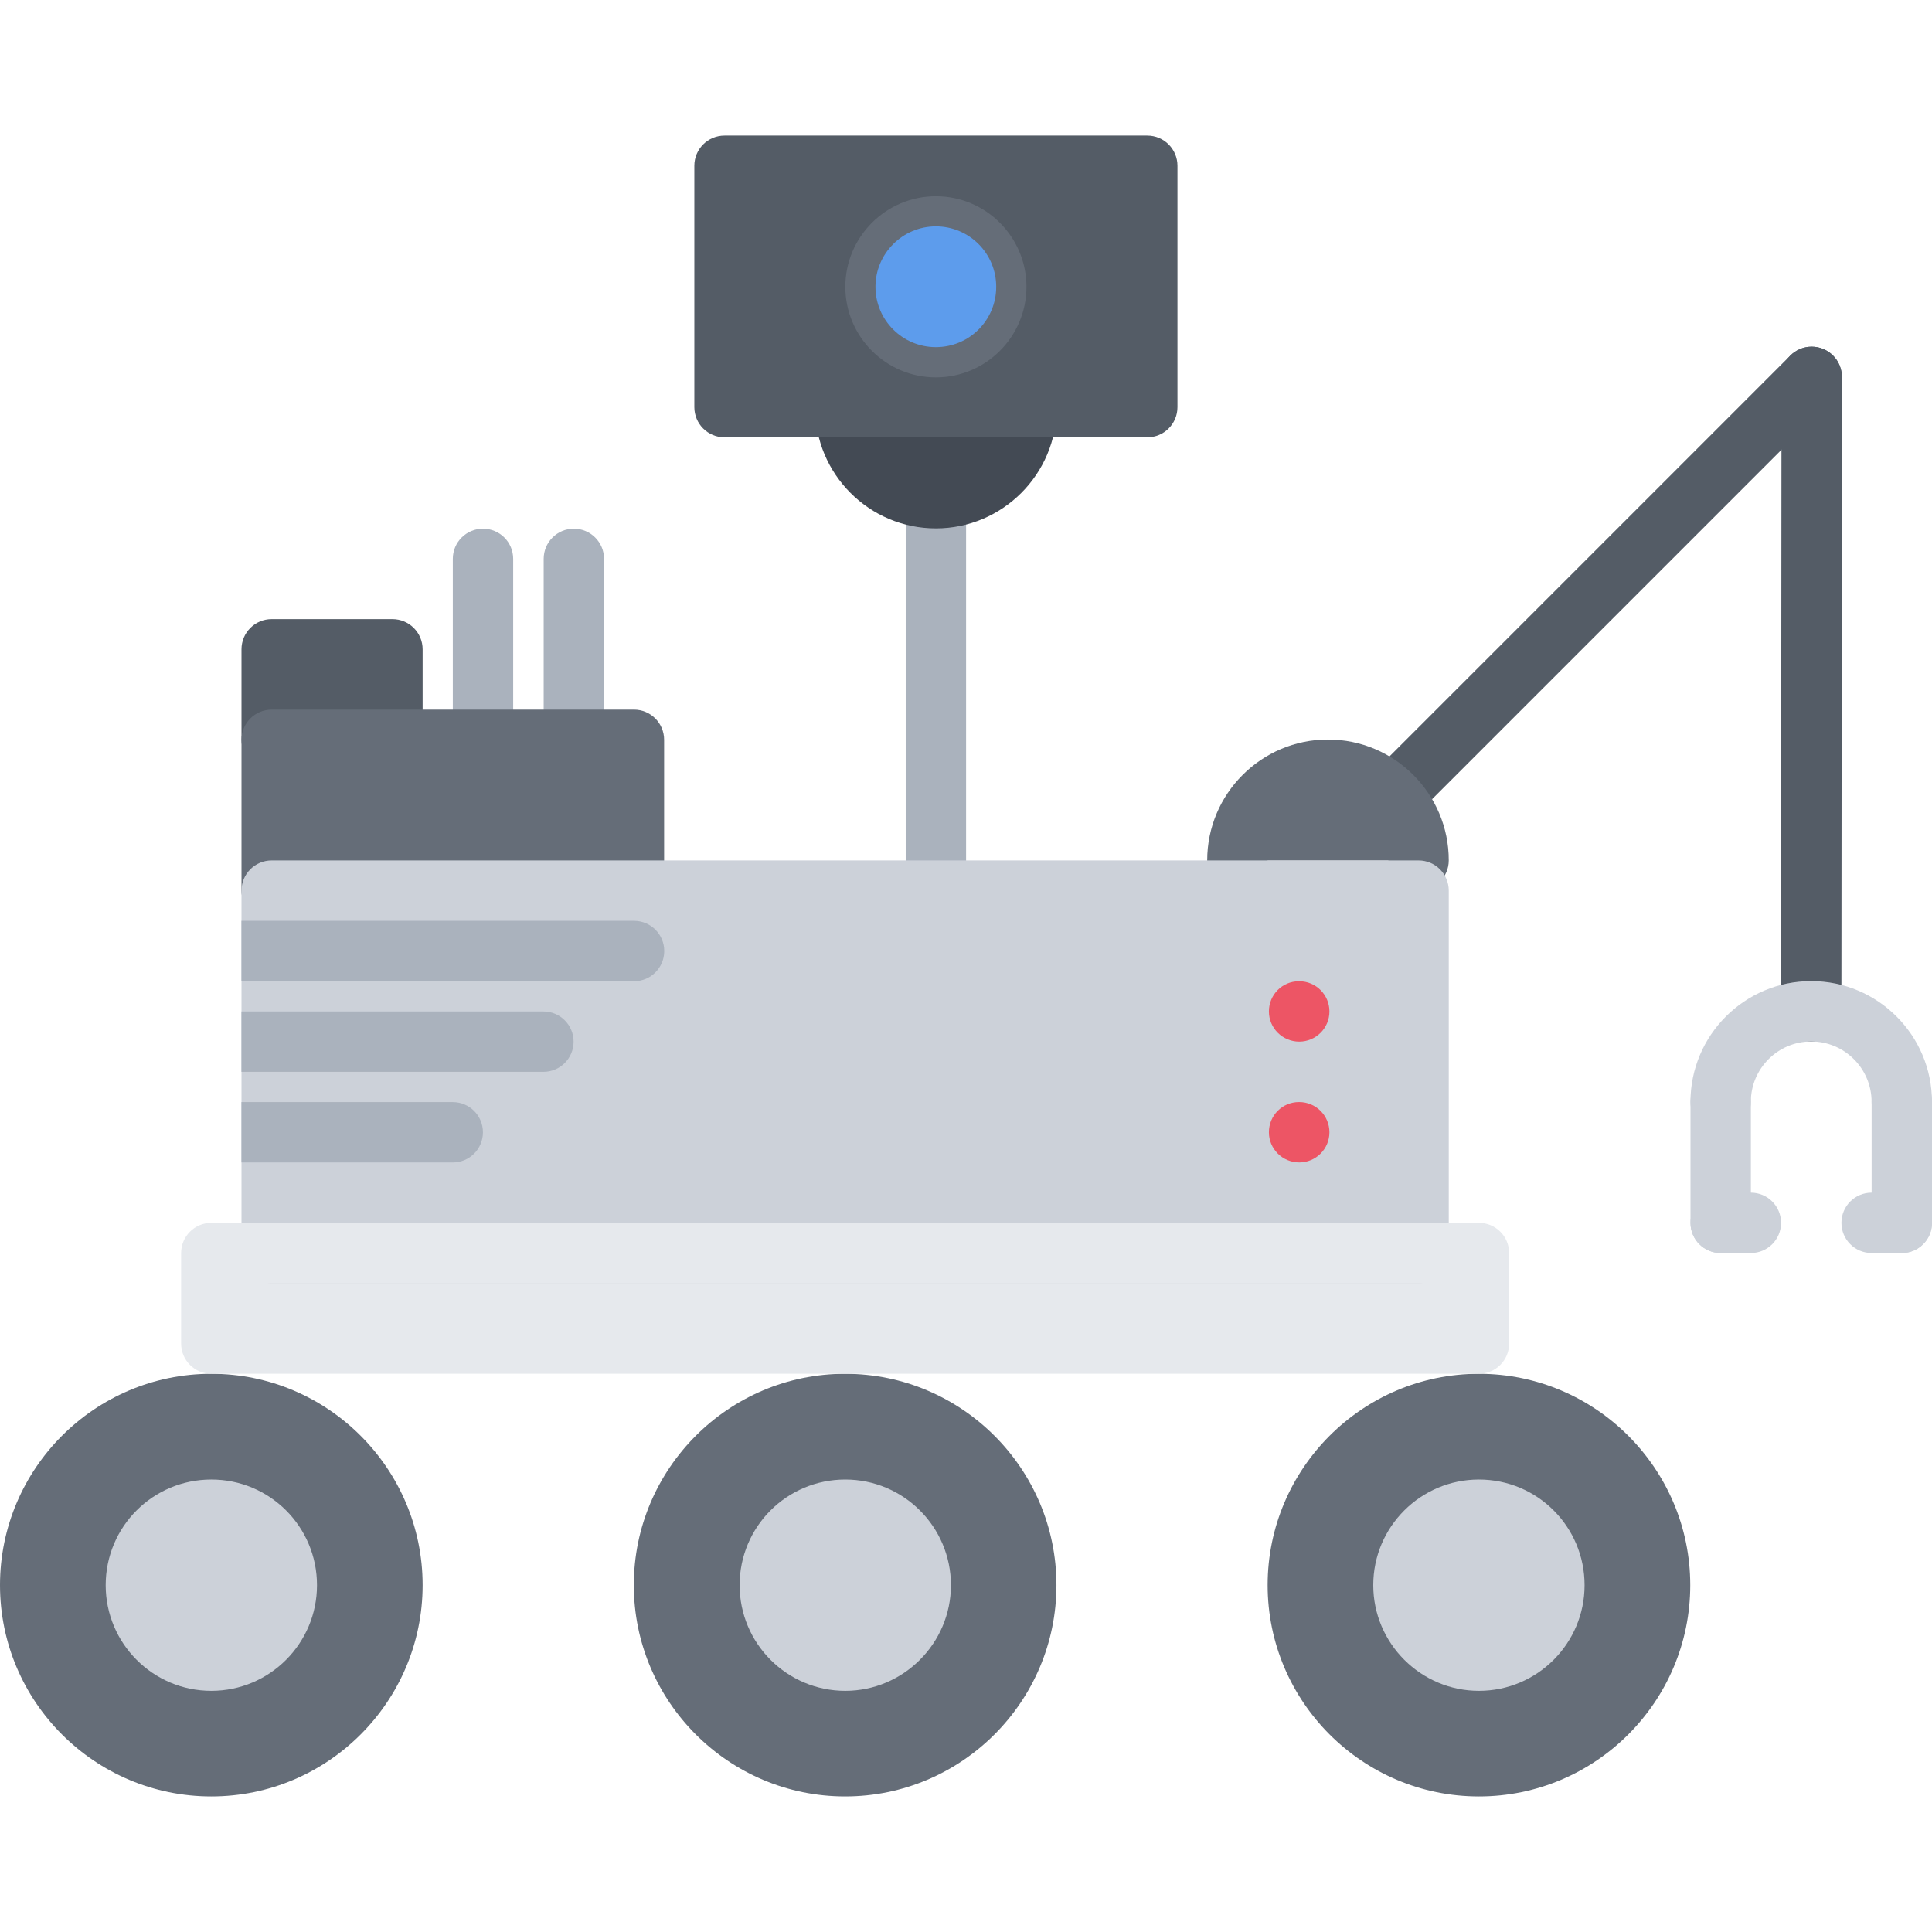 <?xml version="1.0" encoding="utf-8"?>
<!-- Generator: Adobe Illustrator 16.0.0, SVG Export Plug-In . SVG Version: 6.00 Build 0)  -->
<!DOCTYPE svg PUBLIC "-//W3C//DTD SVG 1.1//EN" "http://www.w3.org/Graphics/SVG/1.1/DTD/svg11.dtd">
<svg version="1.1" id="icons" xmlns="http://www.w3.org/2000/svg" xmlns:xlink="http://www.w3.org/1999/xlink" x="0px" y="0px"
	 width="64px" height="64px" viewBox="0 0 64 64" enable-background="new 0 0 64 64" xml:space="preserve">
<g>
	<path fill="#545C66" d="M46.117,27.383c-0.256,0-0.512-0.098-0.707-0.293c-0.391-0.391-0.391-1.023,0-1.414l13.897-13.898
		c0.391-0.391,1.023-0.391,1.414,0s0.391,1.023,0,1.414L46.824,27.09C46.629,27.285,46.373,27.383,46.117,27.383z"/>
	<path fill="#545C66" d="M59.999,34.5C59.999,34.5,59.999,34.5,59.999,34.5c-0.553,0-1-0.448-1-1.001l0.016-21.016
		c0-0.552,0.448-0.999,1-0.999h0.001c0.552,0,0.999,0.448,0.999,1.001l-0.016,21.016C60.999,34.053,60.551,34.5,59.999,34.5z"/>
	<path fill="#656D78" d="M43.991,25.498c0.83,0,1.59,0.34,2.13,0.89s0.87,1.28,0.87,2.11v0.01h-6v-0.01
		C40.991,26.848,42.331,25.498,43.991,25.498z"/>
	<path fill="#656D78" d="M46.992,29.5c-0.553,0-1-0.447-1-1c0-1.104-0.897-2.002-2.001-2.002S41.99,27.396,41.99,28.5
		c0,0.553-0.447,1-1,1s-1-0.447-1-1c0-2.207,1.795-4.002,4.001-4.002s4.001,1.795,4.001,4.002
		C47.992,29.053,47.545,29.5,46.992,29.5z"/>
	<path fill="#AAB2BD" d="M19.01,25.513c-0.553,0-1-0.447-1-1v-6c0-0.553,0.447-1,1-1s1,0.447,1,1v6
		C20.01,25.065,19.563,25.513,19.01,25.513z"/>
	<path fill="#AAB2BD" d="M16,25.513c-0.553,0-1-0.447-1-1v-6c0-0.553,0.447-1,1-1s1,0.447,1,1v6C17,25.065,16.553,25.513,16,25.513z
		"/>
	<rect x="9.001" y="21.509" fill="#545C66" width="4" height="3"/>
	<polygon fill="#656D78" points="21.001,24.509 21.001,29.509 9.001,29.509 9.001,24.509 13.001,24.509 16.001,24.509 
		19.011,24.509 	"/>
	<path fill="#545C66" d="M13,25.507H9c-0.553,0-1-0.447-1-1v-2.998c0-0.553,0.447-1,1-1h4c0.553,0,1,0.447,1,1v2.998
		C14,25.06,13.553,25.507,13,25.507z M10,23.507h2v-0.998h-2V23.507z"/>
	<path fill="#656D78" d="M21,30.503H9c-0.553,0-1-0.447-1-1v-4.996c0-0.553,0.447-1,1-1h12c0.553,0,1,0.447,1,1v4.996
		C22,30.056,21.553,30.503,21,30.503z M10,28.503h10v-2.996H10V28.503z"/>
	<path fill="#AAB2BD" d="M31.003,30.501c-0.553,0-1-0.447-1-1V16.503c0-0.553,0.447-1,1-1s1,0.447,1,1v12.998
		C32.003,30.054,31.556,30.501,31.003,30.501z"/>
	<path fill="#545C66" d="M24.001,5.489h14v8h-4h-6h-4V5.489z M31.001,11.499c1.11,0,2-0.891,2-2c0-1.101-0.89-2-2-2
		c-1.1,0-2,0.899-2,2C29.001,10.608,29.901,11.499,31.001,11.499z"/>
	<path fill="#656D78" d="M51.991,52.511c0-1.66-1.34-3-3-3c-1.65,0-3,1.34-3,3c0,1.65,1.35,3,3,3
		C50.651,55.511,51.991,54.161,51.991,52.511z M48.991,46.511c3.319,0,6,2.69,6,6s-2.681,6-6,6c-3.311,0-6-2.69-6-6
		S45.681,46.511,48.991,46.511z"/>
	<polygon fill="#CCD1D9" points="21.001,29.509 40.991,29.509 46.991,29.509 46.991,41.509 9.001,41.509 9.001,38.509 9.001,35.509 
		9.001,32.509 9.001,29.509 	"/>
	<path fill="#656D78" d="M31.001,52.511c0-1.66-1.35-3-3-3c-1.66,0-3,1.34-3,3c0,1.65,1.34,3,3,3
		C29.651,55.511,31.001,54.161,31.001,52.511z M28.001,46.511c3.31,0,6,2.69,6,6s-2.69,6-6,6c-3.32,0-6-2.69-6-6
		S24.681,46.511,28.001,46.511z"/>
	<path fill="#434A54" d="M28.001,13.489h6v0.01c0,1.66-1.34,3.01-3,3.01c-1.65,0-3-1.35-3-3.01V13.489z"/>
	<polygon fill="#E6E9ED" points="48.991,41.509 48.991,44.509 28.001,44.509 7.001,44.509 7.001,41.509 9.001,41.509 46.991,41.509 
			"/>
	<path fill="#656D78" d="M10.001,52.511c0-1.66-1.34-3-3-3s-3,1.34-3,3c0,1.65,1.34,3,3,3S10.001,54.161,10.001,52.511z
		 M7.001,46.511c3.31,0,6,2.69,6,6s-2.69,6-6,6s-6-2.69-6-6S3.691,46.511,7.001,46.511z"/>
	<path fill="#CCD1D9" d="M46.992,42.507H9c-0.553,0-1-0.447-1-1V29.503c0-0.553,0.447-1,1-1h37.992c0.553,0,1,0.447,1,1v12.004
		C47.992,42.06,47.545,42.507,46.992,42.507z M10,40.507h35.992V30.503H10V40.507z"/>
	<path fill="#656D78" d="M7,59.509c-3.859,0-7-3.141-7-7s3.141-7,7-7s7,3.141,7,7S10.859,59.509,7,59.509z M7,47.509
		c-2.757,0-5,2.243-5,5s2.243,5,5,5s5-2.243,5-5S9.757,47.509,7,47.509z"/>
	<path fill="#656D78" d="M27.996,59.509c-3.859,0-7-3.141-7-7s3.141-7,7-7s7,3.141,7,7S31.855,59.509,27.996,59.509z M27.996,47.509
		c-2.757,0-5,2.243-5,5s2.243,5,5,5s5-2.243,5-5S30.753,47.509,27.996,47.509z"/>
	<path fill="#656D78" d="M48.992,59.509c-3.859,0-7-3.141-7-7s3.141-7,7-7s7,3.141,7,7S52.852,59.509,48.992,59.509z M48.992,47.509
		c-2.757,0-5,2.243-5,5s2.243,5,5,5s5-2.243,5-5S51.749,47.509,48.992,47.509z"/>
	<path fill="#E6E9ED" d="M48.992,45.507H7c-0.553,0-1-0.447-1-1v-2.998c0-0.553,0.447-1,1-1h41.992c0.553,0,1,0.447,1,1v2.998
		C49.992,45.06,49.545,45.507,48.992,45.507z M8,43.507h39.992v-0.998H8V43.507z"/>
	<path fill="#434A54" d="M31.003,17.503c-2.206,0-4.001-1.795-4.001-4.002c0-0.553,0.447-1,1-1s1,0.447,1,1
		c0,1.104,0.897,2.002,2.001,2.002s2.001-0.898,2.001-2.002c0-0.553,0.447-1,1-1s1,0.447,1,1
		C35.004,15.708,33.209,17.503,31.003,17.503z"/>
	<path fill="#CCD1D9" d="M62.999,37.5c-0.553,0-1-0.447-1-1c0-1.103-0.897-2-2-2s-2,0.897-2,2c0,0.553-0.447,1-1,1s-1-0.447-1-1
		c0-2.206,1.794-4,4-4s4,1.794,4,4C63.999,37.053,63.552,37.5,62.999,37.5z"/>
	<path fill="#CCD1D9" d="M57,41.508c-0.553,0-1-0.447-1-1V36.5c0-0.553,0.447-1,1-1s1,0.447,1,1v4.008
		C58,41.061,57.553,41.508,57,41.508z"/>
	<path fill="#CCD1D9" d="M63,41.508c-0.553,0-1-0.447-1-1V36.5c0-0.553,0.447-1,1-1s1,0.447,1,1v4.008
		C64,41.061,63.553,41.508,63,41.508z"/>
	<path fill="#CCD1D9" d="M58,41.508h-1c-0.553,0-1-0.447-1-1s0.447-1,1-1h1c0.553,0,1,0.447,1,1S58.553,41.508,58,41.508z"/>
	<path fill="#CCD1D9" d="M63,41.508h-1c-0.553,0-1-0.447-1-1s0.447-1,1-1h1c0.553,0,1,0.447,1,1S63.553,41.508,63,41.508z"/>
	<g>
		<path fill="#AAB2BD" d="M21.004,30.504H7.999v2h13.005c0.553,0,1-0.447,1-1S21.557,30.504,21.004,30.504z"/>
		<path fill="#AAB2BD" d="M18.001,33.506H7.999v2h10.002c0.553,0,1-0.447,1-1S18.554,33.506,18.001,33.506z"/>
		<path fill="#AAB2BD" d="M14.998,36.508H7.999v2h6.999c0.553,0,1-0.447,1-1S15.551,36.508,14.998,36.508z"/>
	</g>
	<path fill="#545C66" d="M38.005,14.487H24.001c-0.553,0-1-0.447-1-1V5.491c0-0.553,0.447-1,1-1h14.004c0.553,0,1,0.447,1,1v7.996
		C39.005,14.04,38.558,14.487,38.005,14.487z M25.001,12.487h12.004V6.491H25.001V12.487z"/>
	<path fill="#656D78" d="M31.003,12.501c-1.654,0-3-1.346-3-3s1.346-3,3-3s3,1.346,3,3S32.657,12.501,31.003,12.501z M31.003,8.501
		c-0.552,0-1,0.448-1,1s0.448,1,1,1s1-0.448,1-1S31.555,8.501,31.003,8.501z"/>
	<path fill="#ED5565" d="M43.039,34.505c-0.553,0-1.005-0.447-1.005-1s0.442-1,0.994-1h0.011c0.552,0,1,0.447,1,1
		S43.591,34.505,43.039,34.505z"/>
	<path fill="#ED5565" d="M43.039,38.507c-0.553,0-1.005-0.447-1.005-1s0.442-1,0.994-1h0.011c0.552,0,1,0.447,1,1
		S43.591,38.507,43.039,38.507z"/>
	<path fill="#5D9CEC" d="M31.001,7.499c1.11,0,2,0.899,2,2c0,1.109-0.89,2-2,2c-1.1,0-2-0.891-2-2
		C29.001,8.398,29.901,7.499,31.001,7.499z"/>
	<path fill="#CCD1D9" d="M48.991,49.011c1.937,0,3.5,1.563,3.5,3.5c0,1.926-1.563,3.5-3.5,3.5c-1.926,0-3.5-1.574-3.5-3.5
		C45.491,50.574,47.065,49.011,48.991,49.011z"/>
	<path fill="#CCD1D9" d="M28.001,49.011c1.926,0,3.5,1.563,3.5,3.5c0,1.926-1.574,3.5-3.5,3.5c-1.937,0-3.5-1.574-3.5-3.5
		C24.501,50.574,26.064,49.011,28.001,49.011z"/>
	<path fill="#CCD1D9" d="M7.001,49.011c1.937,0,3.5,1.563,3.5,3.5c0,1.926-1.563,3.5-3.5,3.5s-3.5-1.574-3.5-3.5
		C3.501,50.574,5.064,49.011,7.001,49.011z"/>
</g>
</svg>
